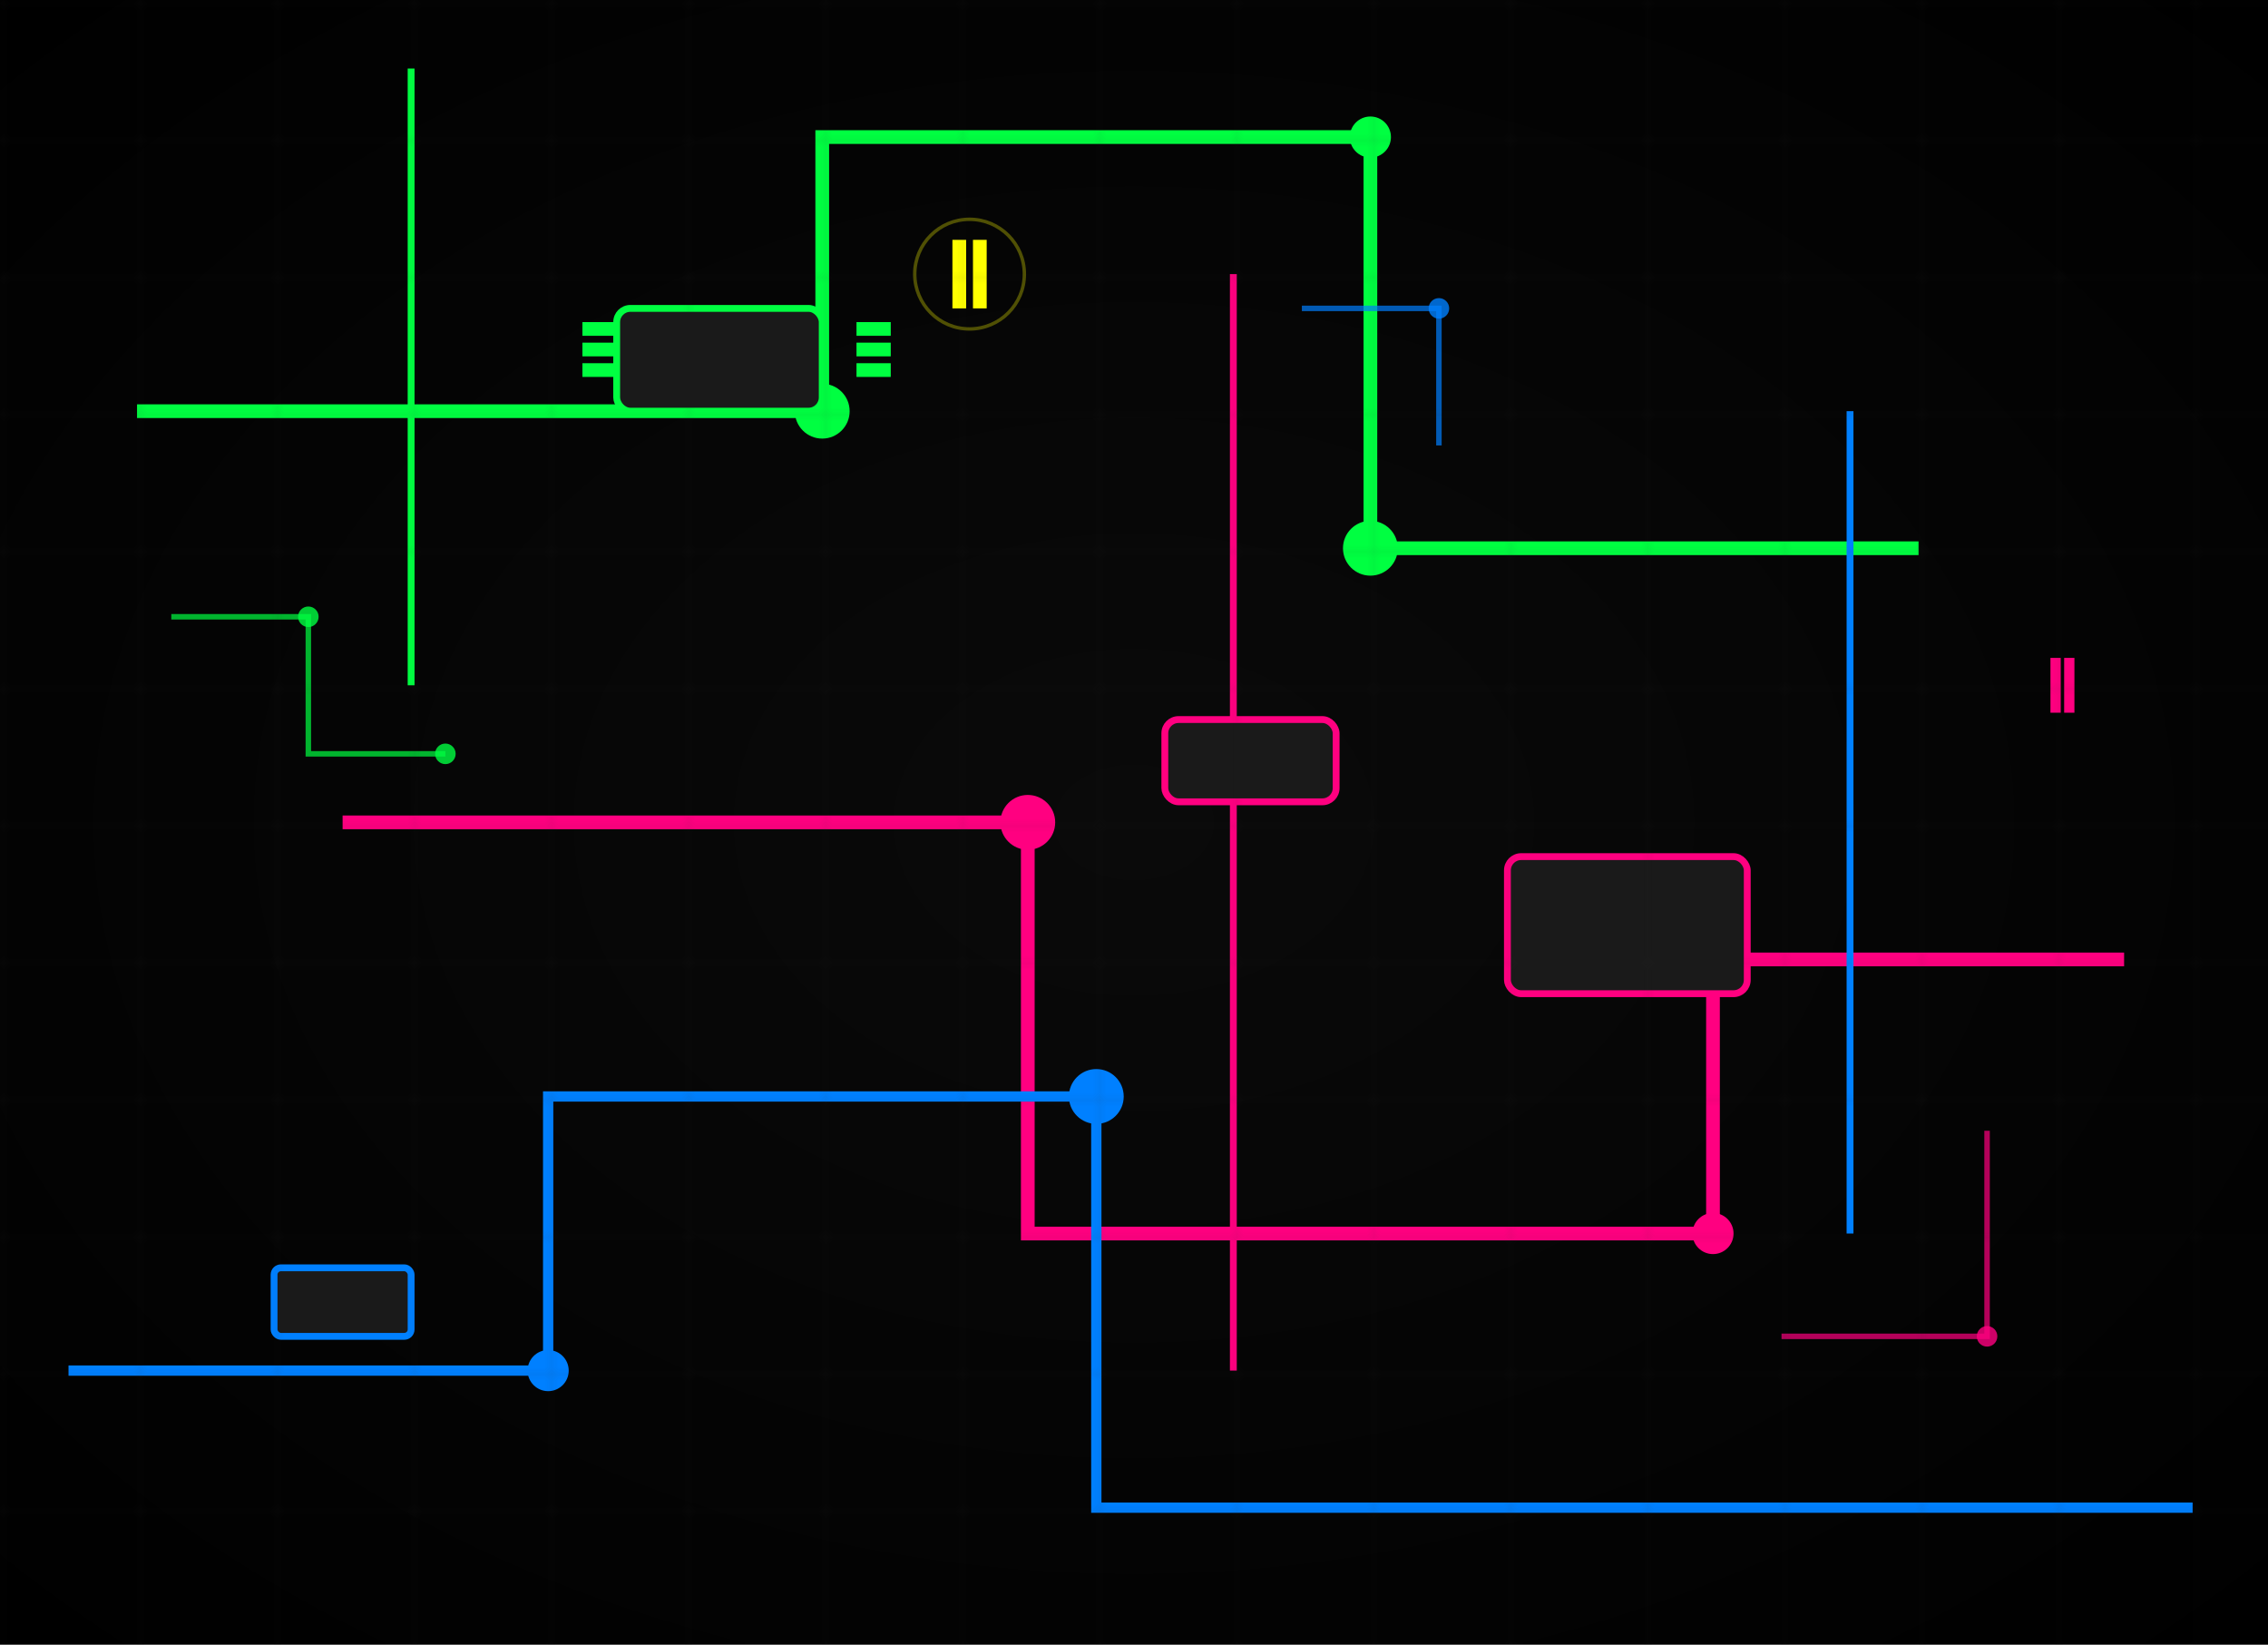 <svg width="331" height="240" viewBox="0 0 331 240" xmlns="http://www.w3.org/2000/svg">
  <defs>
    <!-- Glowing effects -->
    <filter id="glow" x="-50%" y="-50%" width="200%" height="200%">
      <feGaussianBlur stdDeviation="2" result="coloredBlur"/>
      <feMerge> 
        <feMergeNode in="coloredBlur"/>
        <feMergeNode in="SourceGraphic"/>
      </feMerge>
    </filter>
    
    <filter id="strongGlow" x="-50%" y="-50%" width="200%" height="200%">
      <feGaussianBlur stdDeviation="3" result="coloredBlur"/>
      <feMerge> 
        <feMergeNode in="coloredBlur"/>
        <feMergeNode in="SourceGraphic"/>
      </feMerge>
    </filter>
    
    <!-- Gradient for background -->
    <radialGradient id="bgGradient" cx="50%" cy="50%" r="70%">
      <stop offset="0%" style="stop-color:#0a0a0a"/>
      <stop offset="100%" style="stop-color:#000000"/>
    </radialGradient>
  </defs>
  
  <!-- Background -->
  <rect width="331" height="240" fill="url(#bgGradient)"/>
  
  <!-- Main circuit traces -->
  <path d="M 20 60 L 120 60 L 120 20 L 200 20 L 200 80 L 280 80" 
        stroke="#00ff41" stroke-width="2" fill="none" filter="url(#glow)"/>
  
  <path d="M 50 120 L 150 120 L 150 180 L 250 180 L 250 140 L 310 140" 
        stroke="#ff0080" stroke-width="2" fill="none" filter="url(#glow)"/>
  
  <path d="M 10 200 L 80 200 L 80 160 L 160 160 L 160 220 L 320 220" 
        stroke="#0080ff" stroke-width="1.5" fill="none" filter="url(#glow)"/>
  
  <!-- Vertical traces -->
  <line x1="60" y1="10" x2="60" y2="100" stroke="#00ff41" stroke-width="1" filter="url(#glow)"/>
  <line x1="180" y1="40" x2="180" y2="200" stroke="#ff0080" stroke-width="1" filter="url(#glow)"/>
  <line x1="270" y1="60" x2="270" y2="180" stroke="#0080ff" stroke-width="1" filter="url(#glow)"/>
  
  <!-- Circuit nodes/junctions -->
  <circle cx="120" cy="60" r="4" fill="#00ff41" filter="url(#strongGlow)"/>
  <circle cx="200" cy="20" r="3" fill="#00ff41" filter="url(#strongGlow)"/>
  <circle cx="200" cy="80" r="4" fill="#00ff41" filter="url(#strongGlow)"/>
  
  <circle cx="150" cy="120" r="4" fill="#ff0080" filter="url(#strongGlow)"/>
  <circle cx="250" cy="180" r="3" fill="#ff0080" filter="url(#strongGlow)"/>
  <circle cx="250" cy="140" r="4" fill="#ff0080" filter="url(#strongGlow)"/>
  
  <circle cx="80" cy="200" r="3" fill="#0080ff" filter="url(#strongGlow)"/>
  <circle cx="160" cy="160" r="4" fill="#0080ff" filter="url(#strongGlow)"/>
  
  <!-- Microchip rectangles -->
  <rect x="90" y="45" width="30" height="15" fill="#1a1a1a" stroke="#00ff41" stroke-width="1" rx="2"/>
  <rect x="170" y="105" width="25" height="12" fill="#1a1a1a" stroke="#ff0080" stroke-width="1" rx="2"/>
  <rect x="40" y="185" width="20" height="10" fill="#1a1a1a" stroke="#0080ff" stroke-width="1" rx="1"/>
  <rect x="220" y="125" width="35" height="20" fill="#1a1a1a" stroke="#ff0080" stroke-width="1" rx="2"/>
  
  <!-- Chip pins -->
  <rect x="85" y="47" width="5" height="2" fill="#00ff41"/>
  <rect x="85" y="50" width="5" height="2" fill="#00ff41"/>
  <rect x="85" y="53" width="5" height="2" fill="#00ff41"/>
  <rect x="125" y="47" width="5" height="2" fill="#00ff41"/>
  <rect x="125" y="50" width="5" height="2" fill="#00ff41"/>
  <rect x="125" y="53" width="5" height="2" fill="#00ff41"/>
  
  <!-- Capacitor symbols -->
  <g transform="translate(140, 40)">
    <line x1="0" y1="-5" x2="0" y2="5" stroke="#ffff00" stroke-width="2"/>
    <line x1="3" y1="-5" x2="3" y2="5" stroke="#ffff00" stroke-width="2"/>
    <circle cx="1.5" cy="0" r="8" fill="none" stroke="#ffff00" stroke-width="0.5" opacity="0.3"/>
  </g>
  
  <g transform="translate(300, 100)">
    <line x1="0" y1="-4" x2="0" y2="4" stroke="#ff0080" stroke-width="1.5"/>
    <line x1="2" y1="-4" x2="2" y2="4" stroke="#ff0080" stroke-width="1.5"/>
  </g>
  
  <!-- Additional small traces and details -->
  <path d="M 25 90 L 45 90 L 45 110 L 65 110" stroke="#00ff41" stroke-width="0.8" fill="none" opacity="0.7"/>
  <path d="M 190 45 L 210 45 L 210 65" stroke="#0080ff" stroke-width="0.8" fill="none" opacity="0.7"/>
  <path d="M 260 195 L 290 195 L 290 165" stroke="#ff0080" stroke-width="0.8" fill="none" opacity="0.7"/>
  
  <!-- Small connection dots -->
  <circle cx="45" cy="90" r="1.5" fill="#00ff41" opacity="0.8"/>
  <circle cx="65" cy="110" r="1.5" fill="#00ff41" opacity="0.8"/>
  <circle cx="210" cy="45" r="1.5" fill="#0080ff" opacity="0.8"/>
  <circle cx="290" cy="195" r="1.5" fill="#ff0080" opacity="0.8"/>
  
  <!-- Grid pattern overlay -->
  <defs>
    <pattern id="grid" width="20" height="20" patternUnits="userSpaceOnUse">
      <path d="M 20 0 L 0 0 0 20" fill="none" stroke="#333333" stroke-width="0.3" opacity="0.3"/>
    </pattern>
  </defs>
  <rect width="331" height="240" fill="url(#grid)"/>
</svg>
